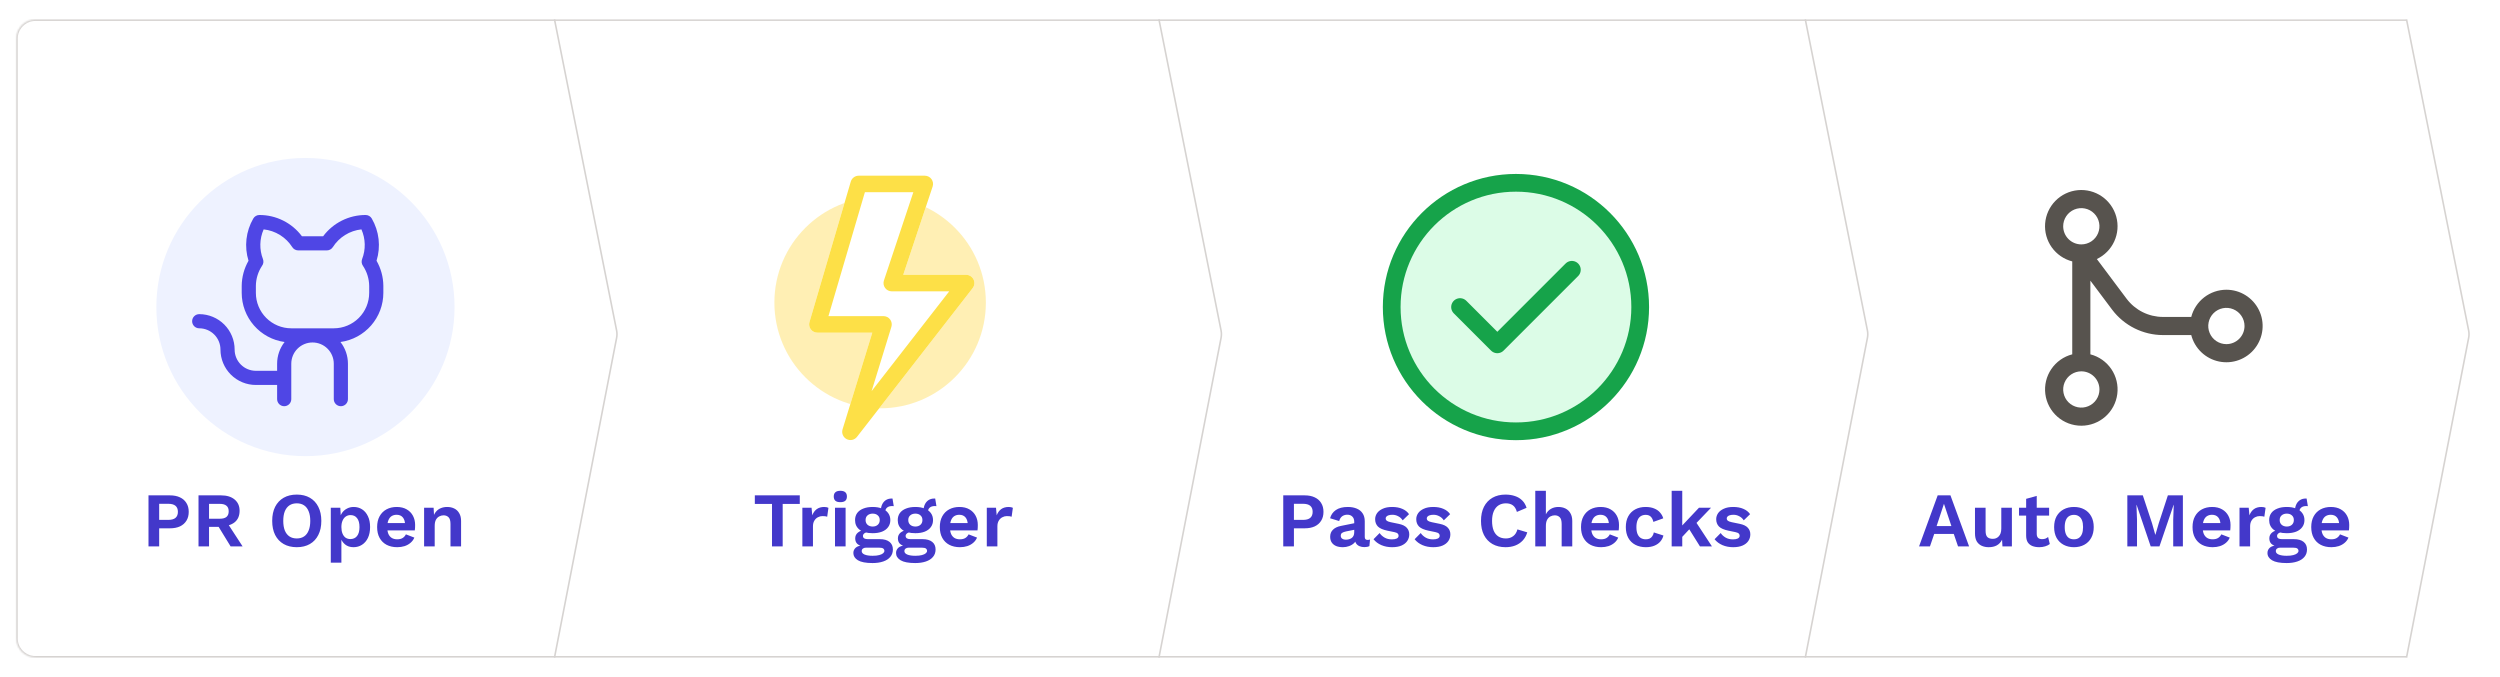 <svg width="1551" height="420" viewBox="0 0 1551 420" fill="none" xmlns="http://www.w3.org/2000/svg">
<rect width="1551" height="420" fill="white"/>
<path d="M344 12L382.537 204.983C382.843 206.514 382.847 208.09 382.549 209.622L344 408" stroke="#D6D3D1" stroke-linejoin="round"/>
<path d="M719 12L757.537 204.983C757.843 206.514 757.847 208.09 757.549 209.622L719 408" stroke="#D6D3D1" stroke-linejoin="round"/>
<path d="M1120 12L1158.54 204.983C1158.84 206.514 1158.85 208.09 1158.55 209.622L1120 408" stroke="#D6D3D1" stroke-linejoin="round"/>
<path d="M1493 12L1531.54 204.983C1531.84 206.514 1531.85 208.09 1531.55 209.622L1493 408" stroke="#D6D3D1" stroke-linejoin="round"/>
<mask id="path-5-inside-1_190_2280" fill="white">
<path d="M10 24C10 17.373 15.373 12 22 12H1493V408H22C15.373 408 10 402.627 10 396V24Z"/>
</mask>
<path d="M9 24C9 16.82 14.82 11 22 11H1493V13H22C15.925 13 11 17.925 11 24H9ZM1493 409H22C14.82 409 9 403.18 9 396H11C11 402.075 15.925 407 22 407H1493V409ZM22 409C14.82 409 9 403.18 9 396V24C9 16.82 14.82 11 22 11V13C15.925 13 11 17.925 11 24V396C11 402.075 15.925 407 22 407V409ZM1493 12V408V12Z" fill="#D6D3D1" mask="url(#path-5-inside-1_190_2280)"/>
<path d="M105.424 307.32C107.856 307.32 109.936 307.736 111.664 308.568C113.392 309.368 114.72 310.536 115.648 312.072C116.608 313.576 117.088 315.4 117.088 317.544C117.088 319.688 116.608 321.528 115.648 323.064C114.72 324.568 113.392 325.736 111.664 326.568C109.936 327.368 107.856 327.768 105.424 327.768H98.752V339H92.128V307.32H105.424ZM104.416 322.536C106.4 322.536 107.888 322.12 108.88 321.288C109.872 320.424 110.368 319.176 110.368 317.544C110.368 315.88 109.872 314.632 108.88 313.8C107.888 312.968 106.4 312.552 104.416 312.552H98.752V322.536H104.416ZM137.127 307.32C140.711 307.32 143.527 308.184 145.575 309.912C147.623 311.64 148.647 313.96 148.647 316.872C148.647 319.976 147.623 322.36 145.575 324.024C143.527 325.656 140.727 326.472 137.175 326.472L136.503 326.856H129.687V339H123.159V307.32H137.127ZM136.359 321.816C138.215 321.816 139.591 321.448 140.487 320.712C141.415 319.944 141.879 318.776 141.879 317.208C141.879 315.64 141.415 314.488 140.487 313.752C139.591 312.984 138.215 312.6 136.359 312.6H129.687V321.816H136.359ZM140.247 323.208L150.519 339H143.079L134.583 325.128L140.247 323.208ZM184.136 306.84C187.272 306.84 189.976 307.496 192.248 308.808C194.52 310.12 196.264 311.992 197.48 314.424C198.728 316.856 199.352 319.768 199.352 323.16C199.352 326.552 198.728 329.464 197.48 331.896C196.264 334.328 194.52 336.2 192.248 337.512C189.976 338.824 187.272 339.48 184.136 339.48C181 339.48 178.28 338.824 175.976 337.512C173.704 336.2 171.944 334.328 170.696 331.896C169.48 329.464 168.872 326.552 168.872 323.16C168.872 319.768 169.48 316.856 170.696 314.424C171.944 311.992 173.704 310.12 175.976 308.808C178.28 307.496 181 306.84 184.136 306.84ZM184.136 312.264C182.344 312.264 180.824 312.68 179.576 313.512C178.328 314.344 177.368 315.576 176.696 317.208C176.056 318.808 175.736 320.792 175.736 323.16C175.736 325.496 176.056 327.48 176.696 329.112C177.368 330.744 178.328 331.976 179.576 332.808C180.824 333.64 182.344 334.056 184.136 334.056C185.896 334.056 187.4 333.64 188.648 332.808C189.896 331.976 190.84 330.744 191.48 329.112C192.152 327.48 192.488 325.496 192.488 323.16C192.488 320.792 192.152 318.808 191.48 317.208C190.84 315.576 189.896 314.344 188.648 313.512C187.4 312.68 185.896 312.264 184.136 312.264ZM205.222 349.08V315H211.126L211.558 322.632L210.742 321.768C211.03 320.36 211.558 319.112 212.326 318.024C213.126 316.936 214.134 316.088 215.35 315.48C216.566 314.84 217.926 314.52 219.43 314.52C221.382 314.52 223.126 315.016 224.662 316.008C226.198 317 227.398 318.424 228.262 320.28C229.158 322.104 229.606 324.328 229.606 326.952C229.606 329.576 229.158 331.832 228.262 333.72C227.366 335.576 226.134 337 224.566 337.992C223.03 338.984 221.27 339.48 219.286 339.48C217.174 339.48 215.414 338.888 214.006 337.704C212.63 336.52 211.686 335.032 211.174 333.24L211.798 332.232V349.08H205.222ZM217.366 334.44C219.126 334.44 220.502 333.816 221.494 332.568C222.518 331.288 223.03 329.432 223.03 327C223.03 324.568 222.534 322.728 221.542 321.48C220.582 320.2 219.222 319.56 217.462 319.56C216.342 319.56 215.35 319.864 214.486 320.472C213.654 321.048 212.998 321.896 212.518 323.016C212.038 324.104 211.798 325.432 211.798 327C211.798 328.536 212.022 329.864 212.47 330.984C212.918 332.104 213.558 332.968 214.39 333.576C215.254 334.152 216.246 334.44 217.366 334.44ZM246.451 339.48C243.923 339.48 241.715 338.984 239.827 337.992C237.971 337 236.531 335.576 235.507 333.72C234.483 331.864 233.971 329.624 233.971 327C233.971 324.376 234.483 322.136 235.507 320.28C236.531 318.424 237.955 317 239.779 316.008C241.635 315.016 243.747 314.52 246.115 314.52C248.547 314.52 250.611 315.016 252.307 316.008C254.003 316.968 255.299 318.296 256.195 319.992C257.091 321.656 257.539 323.56 257.539 325.704C257.539 326.344 257.523 326.952 257.491 327.528C257.459 328.104 257.411 328.616 257.347 329.064H238.195V324.504H254.467L251.299 325.656C251.299 323.64 250.835 322.088 249.907 321C249.011 319.912 247.731 319.368 246.067 319.368C244.851 319.368 243.795 319.656 242.899 320.232C242.035 320.808 241.379 321.672 240.931 322.824C240.483 323.944 240.259 325.368 240.259 327.096C240.259 328.792 240.499 330.2 240.979 331.32C241.491 332.408 242.195 333.224 243.091 333.768C244.019 334.312 245.123 334.584 246.403 334.584C247.811 334.584 248.947 334.312 249.811 333.768C250.675 333.224 251.347 332.472 251.827 331.512L257.059 333.528C256.547 334.776 255.763 335.848 254.707 336.744C253.683 337.64 252.451 338.328 251.011 338.808C249.603 339.256 248.083 339.48 246.451 339.48ZM263.112 339V315H269.016L269.4 322.2L268.584 321.432C268.968 319.864 269.576 318.568 270.408 317.544C271.24 316.52 272.248 315.768 273.432 315.288C274.648 314.776 275.976 314.52 277.416 314.52C279.08 314.52 280.552 314.84 281.832 315.48C283.144 316.12 284.168 317.096 284.904 318.408C285.672 319.688 286.056 321.304 286.056 323.256V339H279.48V325.128C279.48 323.08 279.08 321.672 278.28 320.904C277.48 320.104 276.44 319.704 275.16 319.704C274.264 319.704 273.384 319.928 272.52 320.376C271.688 320.792 271 321.48 270.456 322.44C269.944 323.4 269.688 324.68 269.688 326.28V339H263.112Z" fill="#4338CA"/>
<path d="M496.184 307.32V312.648H485.576V339H478.952V312.648H468.296V307.32H496.184ZM497.784 339V315H503.496L503.928 319.704C504.568 318.04 505.496 316.76 506.712 315.864C507.96 314.968 509.512 314.52 511.368 314.52C511.912 314.52 512.408 314.568 512.856 314.664C513.304 314.76 513.672 314.888 513.96 315.048L513.192 320.568C512.872 320.44 512.472 320.344 511.992 320.28C511.544 320.216 510.952 320.184 510.216 320.184C509.256 320.184 508.328 320.424 507.432 320.904C506.536 321.352 505.8 322.056 505.224 323.016C504.648 323.944 504.36 325.128 504.36 326.568V339H497.784ZM521.346 311.544C519.97 311.544 518.946 311.256 518.274 310.68C517.602 310.072 517.266 309.192 517.266 308.04C517.266 306.856 517.602 305.976 518.274 305.4C518.946 304.792 519.97 304.488 521.346 304.488C522.722 304.488 523.746 304.792 524.418 305.4C525.09 305.976 525.426 306.856 525.426 308.04C525.426 309.192 525.09 310.072 524.418 310.68C523.746 311.256 522.722 311.544 521.346 311.544ZM524.61 315V339H518.034V315H524.61ZM553.709 309.288L554.477 313.992C554.349 313.992 554.205 313.992 554.045 313.992C553.917 313.96 553.773 313.944 553.613 313.944C552.141 313.944 551.037 314.28 550.301 314.952C549.565 315.592 549.197 316.488 549.197 317.64L546.509 316.536C546.509 315.256 546.765 314.072 547.277 312.984C547.789 311.864 548.541 310.968 549.533 310.296C550.557 309.624 551.773 309.288 553.181 309.288C553.245 309.288 553.325 309.288 553.421 309.288C553.517 309.288 553.613 309.288 553.709 309.288ZM545.837 334.488C548.429 334.488 550.429 335.048 551.837 336.168C553.245 337.288 553.949 338.856 553.949 340.872C553.949 342.696 553.421 344.232 552.365 345.48C551.309 346.76 549.821 347.72 547.901 348.36C546.013 349 543.821 349.32 541.325 349.32C537.197 349.32 534.173 348.744 532.253 347.592C530.365 346.44 529.421 344.936 529.421 343.08C529.421 341.768 529.917 340.664 530.909 339.768C531.933 338.872 533.613 338.376 535.949 338.28L535.709 339.048C534.045 338.76 532.765 338.216 531.869 337.416C531.005 336.584 530.573 335.448 530.573 334.008C530.573 332.536 531.133 331.336 532.253 330.408C533.405 329.448 534.957 328.888 536.909 328.728L539.789 330.072H539.117C537.741 330.168 536.765 330.456 536.189 330.936C535.645 331.384 535.373 331.896 535.373 332.472C535.373 333.144 535.629 333.656 536.141 334.008C536.685 334.328 537.453 334.488 538.445 334.488H545.837ZM541.373 344.808C543.037 344.808 544.397 344.664 545.453 344.376C546.541 344.088 547.341 343.72 547.853 343.272C548.397 342.824 548.669 342.328 548.669 341.784C548.669 341.176 548.429 340.68 547.949 340.296C547.469 339.944 546.605 339.768 545.357 339.768H537.245C536.477 339.768 535.837 339.96 535.325 340.344C534.845 340.728 534.605 341.256 534.605 341.928C534.605 342.824 535.197 343.528 536.381 344.04C537.597 344.552 539.261 344.808 541.373 344.808ZM541.421 314.52C543.661 314.52 545.597 314.856 547.229 315.528C548.893 316.168 550.157 317.096 551.021 318.312C551.917 319.528 552.365 320.984 552.365 322.68C552.365 324.344 551.917 325.784 551.021 327C550.157 328.216 548.893 329.16 547.229 329.832C545.597 330.472 543.661 330.792 541.421 330.792C537.869 330.792 535.149 330.072 533.261 328.632C531.405 327.16 530.477 325.176 530.477 322.68C530.477 320.984 530.909 319.528 531.773 318.312C532.669 317.096 533.933 316.168 535.565 315.528C537.197 314.856 539.149 314.52 541.421 314.52ZM541.421 318.648C540.141 318.648 539.085 319 538.253 319.704C537.421 320.408 537.005 321.384 537.005 322.632C537.005 323.88 537.421 324.872 538.253 325.608C539.085 326.312 540.141 326.664 541.421 326.664C542.701 326.664 543.741 326.312 544.541 325.608C545.373 324.872 545.789 323.88 545.789 322.632C545.789 321.384 545.373 320.408 544.541 319.704C543.741 319 542.701 318.648 541.421 318.648ZM580.193 309.288L580.961 313.992C580.833 313.992 580.689 313.992 580.529 313.992C580.401 313.96 580.257 313.944 580.097 313.944C578.625 313.944 577.521 314.28 576.785 314.952C576.049 315.592 575.681 316.488 575.681 317.64L572.993 316.536C572.993 315.256 573.249 314.072 573.761 312.984C574.273 311.864 575.025 310.968 576.017 310.296C577.041 309.624 578.257 309.288 579.665 309.288C579.729 309.288 579.809 309.288 579.905 309.288C580.001 309.288 580.097 309.288 580.193 309.288ZM572.321 334.488C574.913 334.488 576.913 335.048 578.321 336.168C579.729 337.288 580.433 338.856 580.433 340.872C580.433 342.696 579.905 344.232 578.849 345.48C577.793 346.76 576.305 347.72 574.385 348.36C572.497 349 570.305 349.32 567.809 349.32C563.681 349.32 560.657 348.744 558.737 347.592C556.849 346.44 555.905 344.936 555.905 343.08C555.905 341.768 556.401 340.664 557.393 339.768C558.417 338.872 560.097 338.376 562.433 338.28L562.193 339.048C560.529 338.76 559.249 338.216 558.353 337.416C557.489 336.584 557.057 335.448 557.057 334.008C557.057 332.536 557.617 331.336 558.737 330.408C559.889 329.448 561.441 328.888 563.393 328.728L566.273 330.072H565.601C564.225 330.168 563.249 330.456 562.673 330.936C562.129 331.384 561.857 331.896 561.857 332.472C561.857 333.144 562.113 333.656 562.625 334.008C563.169 334.328 563.937 334.488 564.929 334.488H572.321ZM567.857 344.808C569.521 344.808 570.881 344.664 571.937 344.376C573.025 344.088 573.825 343.72 574.337 343.272C574.881 342.824 575.153 342.328 575.153 341.784C575.153 341.176 574.913 340.68 574.433 340.296C573.953 339.944 573.089 339.768 571.841 339.768H563.729C562.961 339.768 562.321 339.96 561.809 340.344C561.329 340.728 561.089 341.256 561.089 341.928C561.089 342.824 561.681 343.528 562.865 344.04C564.081 344.552 565.745 344.808 567.857 344.808ZM567.905 314.52C570.145 314.52 572.081 314.856 573.713 315.528C575.377 316.168 576.641 317.096 577.505 318.312C578.401 319.528 578.849 320.984 578.849 322.68C578.849 324.344 578.401 325.784 577.505 327C576.641 328.216 575.377 329.16 573.713 329.832C572.081 330.472 570.145 330.792 567.905 330.792C564.353 330.792 561.633 330.072 559.745 328.632C557.889 327.16 556.961 325.176 556.961 322.68C556.961 320.984 557.393 319.528 558.257 318.312C559.153 317.096 560.417 316.168 562.049 315.528C563.681 314.856 565.633 314.52 567.905 314.52ZM567.905 318.648C566.625 318.648 565.569 319 564.737 319.704C563.905 320.408 563.489 321.384 563.489 322.632C563.489 323.88 563.905 324.872 564.737 325.608C565.569 326.312 566.625 326.664 567.905 326.664C569.185 326.664 570.225 326.312 571.025 325.608C571.857 324.872 572.273 323.88 572.273 322.632C572.273 321.384 571.857 320.408 571.025 319.704C570.225 319 569.185 318.648 567.905 318.648ZM595.545 339.48C593.017 339.48 590.809 338.984 588.921 337.992C587.065 337 585.625 335.576 584.601 333.72C583.577 331.864 583.065 329.624 583.065 327C583.065 324.376 583.577 322.136 584.601 320.28C585.625 318.424 587.049 317 588.873 316.008C590.729 315.016 592.841 314.52 595.209 314.52C597.641 314.52 599.705 315.016 601.401 316.008C603.097 316.968 604.393 318.296 605.289 319.992C606.185 321.656 606.633 323.56 606.633 325.704C606.633 326.344 606.617 326.952 606.585 327.528C606.553 328.104 606.505 328.616 606.441 329.064H587.289V324.504H603.561L600.393 325.656C600.393 323.64 599.929 322.088 599.001 321C598.105 319.912 596.825 319.368 595.161 319.368C593.945 319.368 592.889 319.656 591.993 320.232C591.129 320.808 590.473 321.672 590.025 322.824C589.577 323.944 589.353 325.368 589.353 327.096C589.353 328.792 589.593 330.2 590.073 331.32C590.585 332.408 591.289 333.224 592.185 333.768C593.113 334.312 594.217 334.584 595.497 334.584C596.905 334.584 598.041 334.312 598.905 333.768C599.769 333.224 600.441 332.472 600.921 331.512L606.153 333.528C605.641 334.776 604.857 335.848 603.801 336.744C602.777 337.64 601.545 338.328 600.105 338.808C598.697 339.256 597.177 339.48 595.545 339.48ZM612.206 339V315H617.918L618.35 319.704C618.99 318.04 619.918 316.76 621.134 315.864C622.382 314.968 623.934 314.52 625.79 314.52C626.334 314.52 626.83 314.568 627.278 314.664C627.726 314.76 628.094 314.888 628.382 315.048L627.614 320.568C627.294 320.44 626.894 320.344 626.414 320.28C625.966 320.216 625.374 320.184 624.638 320.184C623.678 320.184 622.75 320.424 621.854 320.904C620.958 321.352 620.222 322.056 619.646 323.016C619.07 323.944 618.782 325.128 618.782 326.568V339H612.206Z" fill="#4338CA"/>
<path d="M809.424 307.32C811.856 307.32 813.936 307.736 815.664 308.568C817.392 309.368 818.72 310.536 819.648 312.072C820.608 313.576 821.088 315.4 821.088 317.544C821.088 319.688 820.608 321.528 819.648 323.064C818.72 324.568 817.392 325.736 815.664 326.568C813.936 327.368 811.856 327.768 809.424 327.768H802.752V339H796.128V307.32H809.424ZM808.416 322.536C810.4 322.536 811.888 322.12 812.88 321.288C813.872 320.424 814.368 319.176 814.368 317.544C814.368 315.88 813.872 314.632 812.88 313.8C811.888 312.968 810.4 312.552 808.416 312.552H802.752V322.536H808.416ZM840.167 323.688C840.167 322.312 839.767 321.24 838.967 320.472C838.199 319.704 837.175 319.32 835.895 319.32C834.711 319.32 833.671 319.624 832.775 320.232C831.879 320.84 831.223 321.848 830.807 323.256L825.191 321.528C825.735 319.416 826.919 317.72 828.743 316.44C830.599 315.16 833.079 314.52 836.183 314.52C838.295 314.52 840.135 314.856 841.703 315.528C843.271 316.168 844.487 317.144 845.351 318.456C846.247 319.768 846.695 321.416 846.695 323.4V333.144C846.695 334.36 847.271 334.968 848.423 334.968C848.967 334.968 849.479 334.888 849.959 334.728L849.575 338.808C848.743 339.224 847.703 339.432 846.455 339.432C845.335 339.432 844.327 339.24 843.431 338.856C842.535 338.472 841.831 337.896 841.319 337.128C840.807 336.328 840.551 335.336 840.551 334.152V333.96L841.703 333.768C841.511 334.984 840.983 336.024 840.119 336.888C839.255 337.72 838.199 338.36 836.951 338.808C835.735 339.256 834.471 339.48 833.159 339.48C831.527 339.48 830.119 339.24 828.935 338.76C827.751 338.248 826.839 337.512 826.199 336.552C825.559 335.592 825.239 334.408 825.239 333C825.239 331.208 825.815 329.752 826.967 328.632C828.119 327.48 829.767 326.696 831.911 326.28L840.935 324.456L840.887 328.536L835.127 329.688C834.039 329.912 833.207 330.216 832.631 330.6C832.087 330.952 831.815 331.544 831.815 332.376C831.815 333.176 832.103 333.784 832.679 334.2C833.287 334.616 834.007 334.824 834.839 334.824C835.511 334.824 836.167 334.744 836.807 334.584C837.447 334.424 838.023 334.168 838.535 333.816C839.047 333.464 839.447 332.984 839.735 332.376C840.023 331.768 840.167 331.032 840.167 330.168V323.688ZM863.65 339.48C861.218 339.48 858.994 339.048 856.978 338.184C854.994 337.32 853.378 336.104 852.13 334.536L855.922 330.696C856.69 331.848 857.714 332.792 858.994 333.528C860.274 334.264 861.794 334.632 863.554 334.632C864.802 334.632 865.794 334.456 866.53 334.104C867.298 333.72 867.682 333.128 867.682 332.328C867.682 331.816 867.506 331.384 867.154 331.032C866.802 330.648 866.098 330.344 865.042 330.12L860.818 329.256C858.034 328.68 856.05 327.816 854.866 326.664C853.714 325.48 853.138 323.96 853.138 322.104C853.138 320.792 853.522 319.56 854.29 318.408C855.09 317.256 856.274 316.328 857.842 315.624C859.41 314.888 861.362 314.52 863.698 314.52C866.098 314.52 868.178 314.904 869.938 315.672C871.73 316.408 873.138 317.512 874.162 318.984L870.226 322.824C869.522 321.704 868.594 320.856 867.442 320.28C866.322 319.672 865.138 319.368 863.89 319.368C862.994 319.368 862.226 319.464 861.586 319.656C860.946 319.848 860.466 320.12 860.146 320.472C859.826 320.792 859.666 321.208 859.666 321.72C859.666 322.232 859.89 322.68 860.338 323.064C860.786 323.416 861.602 323.72 862.786 323.976L867.682 324.984C870.05 325.464 871.746 326.28 872.77 327.432C873.794 328.552 874.306 329.912 874.306 331.512C874.306 333.048 873.89 334.424 873.058 335.64C872.258 336.824 871.058 337.768 869.458 338.472C867.89 339.144 865.954 339.48 863.65 339.48ZM889.15 339.48C886.718 339.48 884.494 339.048 882.478 338.184C880.494 337.32 878.878 336.104 877.63 334.536L881.422 330.696C882.19 331.848 883.214 332.792 884.494 333.528C885.774 334.264 887.294 334.632 889.054 334.632C890.302 334.632 891.294 334.456 892.03 334.104C892.798 333.72 893.182 333.128 893.182 332.328C893.182 331.816 893.006 331.384 892.654 331.032C892.302 330.648 891.598 330.344 890.542 330.12L886.318 329.256C883.534 328.68 881.55 327.816 880.366 326.664C879.214 325.48 878.638 323.96 878.638 322.104C878.638 320.792 879.022 319.56 879.79 318.408C880.59 317.256 881.774 316.328 883.342 315.624C884.91 314.888 886.862 314.52 889.198 314.52C891.598 314.52 893.678 314.904 895.438 315.672C897.23 316.408 898.638 317.512 899.662 318.984L895.726 322.824C895.022 321.704 894.094 320.856 892.942 320.28C891.822 319.672 890.638 319.368 889.39 319.368C888.494 319.368 887.726 319.464 887.086 319.656C886.446 319.848 885.966 320.12 885.646 320.472C885.326 320.792 885.166 321.208 885.166 321.72C885.166 322.232 885.39 322.68 885.838 323.064C886.286 323.416 887.102 323.72 888.286 323.976L893.182 324.984C895.55 325.464 897.246 326.28 898.27 327.432C899.294 328.552 899.806 329.912 899.806 331.512C899.806 333.048 899.39 334.424 898.558 335.64C897.758 336.824 896.558 337.768 894.958 338.472C893.39 339.144 891.454 339.48 889.15 339.48ZM947.514 330.264C946.906 332.312 945.946 334.024 944.634 335.4C943.322 336.776 941.77 337.8 939.978 338.472C938.186 339.144 936.218 339.48 934.074 339.48C930.938 339.48 928.218 338.824 925.914 337.512C923.642 336.2 921.882 334.328 920.634 331.896C919.418 329.464 918.81 326.552 918.81 323.16C918.81 319.768 919.418 316.856 920.634 314.424C921.882 311.992 923.642 310.12 925.914 308.808C928.218 307.496 930.906 306.84 933.978 306.84C936.154 306.84 938.122 307.144 939.882 307.752C941.642 308.328 943.13 309.224 944.346 310.44C945.594 311.656 946.506 313.192 947.082 315.048L941.082 317.592C940.538 315.672 939.706 314.312 938.586 313.512C937.466 312.68 936.026 312.264 934.266 312.264C932.538 312.264 931.018 312.68 929.706 313.512C928.426 314.344 927.434 315.576 926.73 317.208C926.026 318.808 925.674 320.792 925.674 323.16C925.674 325.496 925.994 327.48 926.634 329.112C927.306 330.744 928.282 331.976 929.562 332.808C930.842 333.64 932.41 334.056 934.266 334.056C935.994 334.056 937.482 333.592 938.73 332.664C940.01 331.736 940.906 330.328 941.418 328.44L947.514 330.264ZM952.487 339V304.488H959.063V319.08C959.831 317.544 960.887 316.408 962.231 315.672C963.575 314.904 965.095 314.52 966.791 314.52C968.455 314.52 969.927 314.84 971.207 315.48C972.519 316.12 973.543 317.096 974.279 318.408C975.047 319.688 975.431 321.304 975.431 323.256V339H968.855V325.176C968.855 323.096 968.455 321.672 967.655 320.904C966.855 320.104 965.831 319.704 964.583 319.704C963.655 319.704 962.759 319.928 961.895 320.376C961.063 320.792 960.375 321.496 959.831 322.488C959.319 323.448 959.063 324.728 959.063 326.328V339H952.487ZM993.342 339.48C990.814 339.48 988.606 338.984 986.718 337.992C984.862 337 983.422 335.576 982.398 333.72C981.374 331.864 980.862 329.624 980.862 327C980.862 324.376 981.374 322.136 982.398 320.28C983.422 318.424 984.846 317 986.67 316.008C988.526 315.016 990.638 314.52 993.006 314.52C995.438 314.52 997.502 315.016 999.198 316.008C1000.89 316.968 1002.19 318.296 1003.09 319.992C1003.98 321.656 1004.43 323.56 1004.43 325.704C1004.43 326.344 1004.41 326.952 1004.38 327.528C1004.35 328.104 1004.3 328.616 1004.24 329.064H985.086V324.504H1001.36L998.19 325.656C998.19 323.64 997.726 322.088 996.798 321C995.902 319.912 994.622 319.368 992.958 319.368C991.742 319.368 990.686 319.656 989.79 320.232C988.926 320.808 988.27 321.672 987.822 322.824C987.374 323.944 987.15 325.368 987.15 327.096C987.15 328.792 987.39 330.2 987.87 331.32C988.382 332.408 989.086 333.224 989.982 333.768C990.91 334.312 992.014 334.584 993.294 334.584C994.702 334.584 995.838 334.312 996.702 333.768C997.566 333.224 998.238 332.472 998.718 331.512L1003.95 333.528C1003.44 334.776 1002.65 335.848 1001.6 336.744C1000.57 337.64 999.342 338.328 997.902 338.808C996.494 339.256 994.974 339.48 993.342 339.48ZM1020.9 314.52C1023.04 314.52 1024.85 314.84 1026.32 315.48C1027.83 316.088 1029.03 316.936 1029.92 318.024C1030.85 319.08 1031.51 320.264 1031.89 321.576L1025.75 323.784C1025.43 322.344 1024.88 321.256 1024.11 320.52C1023.35 319.784 1022.31 319.416 1020.99 319.416C1019.78 319.416 1018.74 319.704 1017.87 320.28C1017.01 320.824 1016.35 321.672 1015.91 322.824C1015.46 323.944 1015.23 325.352 1015.23 327.048C1015.23 328.744 1015.46 330.152 1015.91 331.272C1016.39 332.392 1017.06 333.224 1017.92 333.768C1018.82 334.312 1019.86 334.584 1021.04 334.584C1022 334.584 1022.82 334.424 1023.49 334.104C1024.16 333.752 1024.71 333.256 1025.12 332.616C1025.57 331.976 1025.87 331.208 1026.03 330.312L1031.99 332.232C1031.63 333.672 1030.98 334.936 1030.02 336.024C1029.06 337.112 1027.83 337.96 1026.32 338.568C1024.82 339.176 1023.07 339.48 1021.09 339.48C1018.63 339.48 1016.45 338.984 1014.56 337.992C1012.67 337 1011.22 335.576 1010.19 333.72C1009.17 331.864 1008.66 329.624 1008.66 327C1008.66 324.376 1009.17 322.136 1010.19 320.28C1011.22 318.424 1012.66 317 1014.51 316.008C1016.37 315.016 1018.5 314.52 1020.9 314.52ZM1061.53 315L1050.44 326.568L1049.14 327.192L1041.94 334.92L1041.85 327.912L1054.04 315H1061.53ZM1043.67 304.488V339H1037.1V304.488H1043.67ZM1051.35 322.632L1062.1 339H1054.66L1046.84 326.472L1051.35 322.632ZM1075.24 339.48C1072.81 339.48 1070.59 339.048 1068.57 338.184C1066.59 337.32 1064.97 336.104 1063.72 334.536L1067.52 330.696C1068.28 331.848 1069.31 332.792 1070.59 333.528C1071.87 334.264 1073.39 334.632 1075.15 334.632C1076.4 334.632 1077.39 334.456 1078.12 334.104C1078.89 333.72 1079.28 333.128 1079.28 332.328C1079.28 331.816 1079.1 331.384 1078.75 331.032C1078.4 330.648 1077.69 330.344 1076.64 330.12L1072.41 329.256C1069.63 328.68 1067.64 327.816 1066.46 326.664C1065.31 325.48 1064.73 323.96 1064.73 322.104C1064.73 320.792 1065.12 319.56 1065.88 318.408C1066.68 317.256 1067.87 316.328 1069.44 315.624C1071 314.888 1072.96 314.52 1075.29 314.52C1077.69 314.52 1079.77 314.904 1081.53 315.672C1083.32 316.408 1084.73 317.512 1085.76 318.984L1081.82 322.824C1081.12 321.704 1080.19 320.856 1079.04 320.28C1077.92 319.672 1076.73 319.368 1075.48 319.368C1074.59 319.368 1073.82 319.464 1073.18 319.656C1072.54 319.848 1072.06 320.12 1071.74 320.472C1071.42 320.792 1071.26 321.208 1071.26 321.72C1071.26 322.232 1071.48 322.68 1071.93 323.064C1072.38 323.416 1073.2 323.72 1074.38 323.976L1079.28 324.984C1081.64 325.464 1083.34 326.28 1084.36 327.432C1085.39 328.552 1085.9 329.912 1085.9 331.512C1085.9 333.048 1085.48 334.424 1084.65 335.64C1083.85 336.824 1082.65 337.768 1081.05 338.472C1079.48 339.144 1077.55 339.48 1075.24 339.48Z" fill="#4338CA"/>
<path d="M1221.63 339H1214.77L1212.13 331.272H1199.98L1197.34 339H1190.58L1202.14 307.32H1210.06L1221.63 339ZM1201.47 326.376H1210.64L1206.03 312.552L1201.47 326.376ZM1233.78 339.48C1232.18 339.48 1230.74 339.192 1229.46 338.616C1228.18 338.04 1227.15 337.128 1226.38 335.88C1225.65 334.6 1225.28 332.952 1225.28 330.936V315H1231.86V329.352C1231.86 331.208 1232.24 332.504 1233.01 333.24C1233.78 333.944 1234.88 334.296 1236.32 334.296C1236.99 334.296 1237.65 334.184 1238.29 333.96C1238.93 333.704 1239.49 333.32 1239.97 332.808C1240.48 332.296 1240.88 331.64 1241.17 330.84C1241.46 330.008 1241.6 329.032 1241.6 327.912V315H1248.18V339H1242.32L1242.08 334.824C1241.28 336.424 1240.18 337.608 1238.77 338.376C1237.39 339.112 1235.73 339.48 1233.78 339.48ZM1263.59 307.656V331.176C1263.59 332.328 1263.88 333.176 1264.46 333.72C1265.06 334.232 1265.88 334.488 1266.9 334.488C1267.7 334.488 1268.41 334.376 1269.02 334.152C1269.62 333.896 1270.17 333.56 1270.65 333.144L1271.7 337.512C1270.94 338.12 1269.98 338.6 1268.82 338.952C1267.67 339.304 1266.46 339.48 1265.18 339.48C1263.58 339.48 1262.15 339.24 1260.9 338.76C1259.69 338.28 1258.73 337.512 1258.02 336.456C1257.35 335.4 1257.02 333.992 1257.02 332.232V309.48L1263.59 307.656ZM1271.27 315V319.896H1252.6V315H1271.27ZM1286.67 314.52C1289.1 314.52 1291.23 315.016 1293.05 316.008C1294.91 317 1296.35 318.424 1297.37 320.28C1298.43 322.136 1298.95 324.376 1298.95 327C1298.95 329.592 1298.43 331.832 1297.37 333.72C1296.35 335.576 1294.91 337 1293.05 337.992C1291.23 338.984 1289.1 339.48 1286.67 339.48C1284.27 339.48 1282.14 338.984 1280.28 337.992C1278.43 337 1276.97 335.576 1275.91 333.72C1274.89 331.832 1274.38 329.592 1274.38 327C1274.38 324.376 1274.89 322.136 1275.91 320.28C1276.97 318.424 1278.43 317 1280.28 316.008C1282.14 315.016 1284.27 314.52 1286.67 314.52ZM1286.67 319.416C1285.45 319.416 1284.41 319.704 1283.55 320.28C1282.71 320.824 1282.07 321.656 1281.63 322.776C1281.18 323.896 1280.95 325.304 1280.95 327C1280.95 328.696 1281.18 330.104 1281.63 331.224C1282.07 332.344 1282.71 333.192 1283.55 333.768C1284.41 334.312 1285.45 334.584 1286.67 334.584C1287.85 334.584 1288.86 334.312 1289.69 333.768C1290.55 333.192 1291.21 332.344 1291.66 331.224C1292.11 330.104 1292.33 328.696 1292.33 327C1292.33 325.304 1292.11 323.896 1291.66 322.776C1291.21 321.656 1290.55 320.824 1289.69 320.28C1288.86 319.704 1287.85 319.416 1286.67 319.416ZM1354.26 307.32V339H1348.26V322.488L1348.6 313.224H1348.5L1339.72 339H1334.3L1325.56 313.224H1325.46L1325.8 322.488V339H1319.8V307.32H1329.4L1335.11 324.6L1337.13 331.752H1337.22L1339.29 324.648L1344.95 307.32H1354.26ZM1372.73 339.48C1370.2 339.48 1368 338.984 1366.11 337.992C1364.25 337 1362.81 335.576 1361.79 333.72C1360.76 331.864 1360.25 329.624 1360.25 327C1360.25 324.376 1360.76 322.136 1361.79 320.28C1362.81 318.424 1364.24 317 1366.06 316.008C1367.92 315.016 1370.03 314.52 1372.4 314.52C1374.83 314.52 1376.89 315.016 1378.59 316.008C1380.28 316.968 1381.58 318.296 1382.48 319.992C1383.37 321.656 1383.82 323.56 1383.82 325.704C1383.82 326.344 1383.8 326.952 1383.77 327.528C1383.74 328.104 1383.69 328.616 1383.63 329.064H1364.48V324.504H1380.75L1377.58 325.656C1377.58 323.64 1377.12 322.088 1376.19 321C1375.29 319.912 1374.01 319.368 1372.35 319.368C1371.13 319.368 1370.08 319.656 1369.18 320.232C1368.32 320.808 1367.66 321.672 1367.21 322.824C1366.76 323.944 1366.54 325.368 1366.54 327.096C1366.54 328.792 1366.78 330.2 1367.26 331.32C1367.77 332.408 1368.48 333.224 1369.37 333.768C1370.3 334.312 1371.4 334.584 1372.68 334.584C1374.09 334.584 1375.23 334.312 1376.09 333.768C1376.96 333.224 1377.63 332.472 1378.11 331.512L1383.34 333.528C1382.83 334.776 1382.04 335.848 1380.99 336.744C1379.96 337.64 1378.73 338.328 1377.29 338.808C1375.88 339.256 1374.36 339.48 1372.73 339.48ZM1389.39 339V315H1395.11L1395.54 319.704C1396.18 318.04 1397.11 316.76 1398.32 315.864C1399.57 314.968 1401.12 314.52 1402.98 314.52C1403.52 314.52 1404.02 314.568 1404.47 314.664C1404.91 314.76 1405.28 314.888 1405.57 315.048L1404.8 320.568C1404.48 320.44 1404.08 320.344 1403.6 320.28C1403.15 320.216 1402.56 320.184 1401.83 320.184C1400.87 320.184 1399.94 320.424 1399.04 320.904C1398.15 321.352 1397.41 322.056 1396.83 323.016C1396.26 323.944 1395.97 325.128 1395.97 326.568V339H1389.39ZM1431.02 309.288L1431.79 313.992C1431.66 313.992 1431.52 313.992 1431.36 313.992C1431.23 313.96 1431.09 313.944 1430.93 313.944C1429.45 313.944 1428.35 314.28 1427.61 314.952C1426.88 315.592 1426.51 316.488 1426.51 317.64L1423.82 316.536C1423.82 315.256 1424.08 314.072 1424.59 312.984C1425.1 311.864 1425.85 310.968 1426.85 310.296C1427.87 309.624 1429.09 309.288 1430.49 309.288C1430.56 309.288 1430.64 309.288 1430.73 309.288C1430.83 309.288 1430.93 309.288 1431.02 309.288ZM1423.15 334.488C1425.74 334.488 1427.74 335.048 1429.15 336.168C1430.56 337.288 1431.26 338.856 1431.26 340.872C1431.26 342.696 1430.73 344.232 1429.68 345.48C1428.62 346.76 1427.13 347.72 1425.21 348.36C1423.33 349 1421.13 349.32 1418.64 349.32C1414.51 349.32 1411.49 348.744 1409.57 347.592C1407.68 346.44 1406.73 344.936 1406.73 343.08C1406.73 341.768 1407.23 340.664 1408.22 339.768C1409.25 338.872 1410.93 338.376 1413.26 338.28L1413.02 339.048C1411.36 338.76 1410.08 338.216 1409.18 337.416C1408.32 336.584 1407.89 335.448 1407.89 334.008C1407.89 332.536 1408.45 331.336 1409.57 330.408C1410.72 329.448 1412.27 328.888 1414.22 328.728L1417.1 330.072H1416.43C1415.05 330.168 1414.08 330.456 1413.5 330.936C1412.96 331.384 1412.69 331.896 1412.69 332.472C1412.69 333.144 1412.94 333.656 1413.45 334.008C1414 334.328 1414.77 334.488 1415.76 334.488H1423.15ZM1418.69 344.808C1420.35 344.808 1421.71 344.664 1422.77 344.376C1423.85 344.088 1424.65 343.72 1425.17 343.272C1425.71 342.824 1425.98 342.328 1425.98 341.784C1425.98 341.176 1425.74 340.68 1425.26 340.296C1424.78 339.944 1423.92 339.768 1422.67 339.768H1414.56C1413.79 339.768 1413.15 339.96 1412.64 340.344C1412.16 340.728 1411.92 341.256 1411.92 341.928C1411.92 342.824 1412.51 343.528 1413.69 344.04C1414.91 344.552 1416.57 344.808 1418.69 344.808ZM1418.73 314.52C1420.97 314.52 1422.91 314.856 1424.54 315.528C1426.21 316.168 1427.47 317.096 1428.33 318.312C1429.23 319.528 1429.68 320.984 1429.68 322.68C1429.68 324.344 1429.23 325.784 1428.33 327C1427.47 328.216 1426.21 329.16 1424.54 329.832C1422.91 330.472 1420.97 330.792 1418.73 330.792C1415.18 330.792 1412.46 330.072 1410.57 328.632C1408.72 327.16 1407.79 325.176 1407.79 322.68C1407.79 320.984 1408.22 319.528 1409.09 318.312C1409.98 317.096 1411.25 316.168 1412.88 315.528C1414.51 314.856 1416.46 314.52 1418.73 314.52ZM1418.73 318.648C1417.45 318.648 1416.4 319 1415.57 319.704C1414.73 320.408 1414.32 321.384 1414.32 322.632C1414.32 323.88 1414.73 324.872 1415.57 325.608C1416.4 326.312 1417.45 326.664 1418.73 326.664C1420.01 326.664 1421.05 326.312 1421.85 325.608C1422.69 324.872 1423.1 323.88 1423.1 322.632C1423.1 321.384 1422.69 320.408 1421.85 319.704C1421.05 319 1420.01 318.648 1418.73 318.648ZM1446.37 339.48C1443.85 339.48 1441.64 338.984 1439.75 337.992C1437.89 337 1436.45 335.576 1435.43 333.72C1434.41 331.864 1433.89 329.624 1433.89 327C1433.89 324.376 1434.41 322.136 1435.43 320.28C1436.45 318.424 1437.88 317 1439.7 316.008C1441.56 315.016 1443.67 314.52 1446.04 314.52C1448.47 314.52 1450.53 315.016 1452.23 316.008C1453.93 316.968 1455.22 318.296 1456.12 319.992C1457.01 321.656 1457.46 323.56 1457.46 325.704C1457.46 326.344 1457.45 326.952 1457.41 327.528C1457.38 328.104 1457.33 328.616 1457.27 329.064H1438.12V324.504H1454.39L1451.22 325.656C1451.22 323.64 1450.76 322.088 1449.83 321C1448.93 319.912 1447.65 319.368 1445.99 319.368C1444.77 319.368 1443.72 319.656 1442.82 320.232C1441.96 320.808 1441.3 321.672 1440.85 322.824C1440.41 323.944 1440.18 325.368 1440.18 327.096C1440.18 328.792 1440.42 330.2 1440.9 331.32C1441.41 332.408 1442.12 333.224 1443.01 333.768C1443.94 334.312 1445.05 334.584 1446.33 334.584C1447.73 334.584 1448.87 334.312 1449.73 333.768C1450.6 333.224 1451.27 332.472 1451.75 331.512L1456.98 333.528C1456.47 334.776 1455.69 335.848 1454.63 336.744C1453.61 337.64 1452.37 338.328 1450.93 338.808C1449.53 339.256 1448.01 339.48 1446.37 339.48Z" fill="#4338CA"/>
<circle cx="189.5" cy="190.5" r="92.5" fill="#EEF2FF"/>
<path d="M233.608 161.766C234.951 157.433 235.382 152.87 234.873 148.363C234.365 143.856 232.928 139.503 230.653 135.579C230.267 134.911 229.713 134.356 229.045 133.97C228.376 133.585 227.619 133.382 226.847 133.382C221.729 133.371 216.68 134.558 212.103 136.846C207.525 139.135 203.547 142.463 200.485 146.563H187.303C184.241 142.463 180.263 139.135 175.685 136.846C171.108 134.558 166.059 133.371 160.941 133.382C160.169 133.382 159.412 133.585 158.743 133.97C158.075 134.356 157.52 134.911 157.135 135.579C154.86 139.503 153.423 143.856 152.915 148.363C152.406 152.87 152.837 157.433 154.18 161.766C151.465 166.504 150.011 171.859 149.956 177.319V181.713C149.966 189.147 152.664 196.327 157.554 201.927C162.444 207.527 169.195 211.168 176.561 212.178C173.554 216.025 171.922 220.768 171.925 225.651V230.044H158.744C155.248 230.044 151.895 228.656 149.423 226.184C146.951 223.712 145.563 220.359 145.563 216.863C145.563 213.978 144.994 211.121 143.89 208.456C142.786 205.791 141.168 203.369 139.128 201.329C137.088 199.289 134.666 197.671 132.001 196.567C129.336 195.463 126.479 194.894 123.594 194.894C122.429 194.894 121.311 195.357 120.487 196.181C119.663 197.005 119.2 198.123 119.2 199.288C119.2 200.453 119.663 201.571 120.487 202.395C121.311 203.219 122.429 203.682 123.594 203.682C127.09 203.682 130.443 205.071 132.914 207.543C135.386 210.015 136.775 213.367 136.775 216.863C136.775 222.69 139.09 228.277 143.21 232.397C147.33 236.517 152.917 238.832 158.744 238.832H171.925V247.619C171.925 248.785 172.388 249.902 173.212 250.726C174.036 251.55 175.154 252.013 176.319 252.013C177.484 252.013 178.602 251.55 179.426 250.726C180.25 249.902 180.713 248.785 180.713 247.619V225.651C180.713 222.155 182.101 218.802 184.573 216.33C187.045 213.858 190.398 212.469 193.894 212.469C197.39 212.469 200.743 213.858 203.215 216.33C205.686 218.802 207.075 222.155 207.075 225.651V247.619C207.075 248.785 207.538 249.902 208.362 250.726C209.186 251.55 210.304 252.013 211.469 252.013C212.634 252.013 213.752 251.55 214.576 250.726C215.4 249.902 215.863 248.785 215.863 247.619V225.651C215.866 220.768 214.234 216.025 211.227 212.178C218.593 211.168 225.343 207.527 230.233 201.927C235.123 196.327 237.822 189.147 237.831 181.713V177.319C237.777 171.859 236.323 166.504 233.608 161.766ZM229.044 181.713C229.044 187.54 226.729 193.127 222.609 197.247C218.49 201.367 212.902 203.682 207.075 203.682H180.713C174.886 203.682 169.298 201.367 165.178 197.247C161.059 193.127 158.744 187.54 158.744 181.713V177.319C158.798 172.926 160.113 168.64 162.534 164.973C162.985 164.378 163.277 163.678 163.383 162.939C163.488 162.201 163.404 161.447 163.138 160.749C161.993 157.798 161.442 154.65 161.517 151.485C161.591 148.32 162.29 145.201 163.572 142.307C167.167 142.694 170.63 143.885 173.703 145.792C176.776 147.699 179.38 150.273 181.322 153.324C181.718 153.943 182.263 154.453 182.907 154.807C183.551 155.161 184.273 155.348 185.008 155.351H202.775C203.512 155.351 204.238 155.165 204.885 154.811C205.532 154.457 206.079 153.945 206.477 153.324C208.419 150.273 211.023 147.699 214.096 145.791C217.169 143.884 220.631 142.693 224.227 142.307C225.508 145.202 226.204 148.321 226.276 151.486C226.349 154.651 225.796 157.799 224.65 160.749C224.385 161.44 224.296 162.186 224.392 162.92C224.488 163.654 224.765 164.352 225.199 164.951C227.644 168.618 228.979 172.913 229.044 177.319V181.713Z" fill="#4F46E5"/>
<g filter="url(#filter0_f_190_2280)">
<circle cx="546.032" cy="187.72" r="65.6" fill="#FFE16A" fill-opacity="0.5"/>
</g>
<g clip-path="url(#clip0_190_2280)">
<path d="M527.828 112.68C528.14 111.617 528.788 110.684 529.675 110.021C530.562 109.358 531.64 108.999 532.748 109H573.748C574.559 109.001 575.359 109.194 576.081 109.564C576.804 109.934 577.428 110.471 577.902 111.129C578.377 111.788 578.688 112.55 578.81 113.352C578.933 114.155 578.863 114.974 578.606 115.745L560.361 170.5H599.373C600.332 170.499 601.273 170.768 602.087 171.276C602.902 171.784 603.557 172.51 603.979 173.372C604.401 174.234 604.573 175.197 604.474 176.152C604.375 177.106 604.011 178.014 603.421 178.772L531.671 271.022C530.936 271.971 529.891 272.633 528.718 272.89C527.546 273.148 526.319 272.986 525.254 272.432C524.189 271.878 523.352 270.967 522.889 269.859C522.427 268.751 522.368 267.515 522.723 266.368L541.183 206.375H507.123C506.326 206.375 505.54 206.19 504.827 205.834C504.115 205.477 503.495 204.96 503.017 204.322C502.54 203.684 502.217 202.944 502.076 202.16C501.935 201.376 501.978 200.569 502.203 199.805L527.828 112.68Z" fill="white"/>
<path d="M527.828 112.68C528.14 111.617 528.788 110.684 529.675 110.021C530.562 109.358 531.64 108.999 532.748 109H573.748C574.559 109.001 575.359 109.194 576.081 109.564C576.804 109.934 577.428 110.471 577.902 111.129C578.377 111.788 578.688 112.55 578.81 113.352C578.933 114.155 578.863 114.974 578.606 115.745L560.361 170.5H599.373C600.332 170.499 601.273 170.768 602.087 171.276C602.902 171.784 603.557 172.51 603.979 173.372C604.401 174.234 604.573 175.197 604.474 176.152C604.375 177.106 604.011 178.014 603.421 178.772L531.671 271.022C530.936 271.971 529.891 272.633 528.718 272.89C527.546 273.148 526.319 272.986 525.254 272.432C524.189 271.878 523.352 270.967 522.889 269.859C522.427 268.751 522.368 267.515 522.723 266.368L541.183 206.375H507.123C506.326 206.375 505.54 206.19 504.827 205.834C504.115 205.477 503.495 204.96 503.017 204.322C502.54 203.684 502.217 202.944 502.076 202.16C501.935 201.376 501.978 200.569 502.203 199.805L527.828 112.68ZM536.581 119.25L513.97 196.125H548.123C548.925 196.125 549.716 196.313 550.432 196.674C551.148 197.035 551.769 197.56 552.246 198.205C552.722 198.85 553.041 199.598 553.176 200.388C553.311 201.179 553.258 201.99 553.022 202.757L540.743 242.66L588.897 180.75H553.248C552.436 180.749 551.636 180.556 550.914 180.186C550.192 179.816 549.568 179.279 549.093 178.621C548.619 177.962 548.308 177.2 548.185 176.398C548.063 175.595 548.133 174.776 548.389 174.006L566.634 119.25H536.581Z" fill="#FDE047"/>
</g>
<path d="M940.5 267.584C983.072 267.584 1017.58 233.072 1017.58 190.5C1017.58 147.928 983.072 113.417 940.5 113.417C897.928 113.417 863.417 147.928 863.417 190.5C863.417 233.072 897.928 267.584 940.5 267.584Z" fill="#DCFCE7"/>
<path d="M905.812 190.5L928.937 213.625L975.187 167.375M1017.58 190.5C1017.58 233.072 983.072 267.584 940.5 267.584C897.928 267.584 863.417 233.072 863.417 190.5C863.417 147.928 897.928 113.417 940.5 113.417C983.072 113.417 1017.58 147.928 1017.58 190.5Z" stroke="#16A34A" stroke-width="11" stroke-linecap="round" stroke-linejoin="round"/>
<path d="M1381.25 179.75C1376.26 179.755 1371.42 181.414 1367.47 184.468C1363.53 187.522 1360.71 191.797 1359.45 196.625H1341.87C1337.51 196.615 1333.21 195.594 1329.3 193.642C1325.4 191.69 1322 188.861 1319.37 185.375L1300.88 160.71C1305.66 158.441 1309.49 154.559 1311.69 149.746C1313.89 144.933 1314.33 139.498 1312.92 134.395C1311.51 129.293 1308.35 124.851 1303.99 121.849C1299.63 118.848 1294.35 117.479 1289.08 117.985C1283.81 118.49 1278.89 120.836 1275.18 124.612C1271.47 128.387 1269.21 133.35 1268.8 138.626C1268.39 143.903 1269.85 149.157 1272.92 153.463C1276 157.77 1280.5 160.854 1285.62 162.172V219.829C1280.32 221.198 1275.7 224.454 1272.63 228.986C1269.55 233.519 1268.24 239.016 1268.93 244.449C1269.62 249.882 1272.27 254.876 1276.38 258.497C1280.48 262.117 1285.77 264.114 1291.25 264.114C1296.73 264.114 1302.01 262.117 1306.12 258.497C1310.23 254.876 1312.88 249.882 1313.57 244.449C1314.26 239.016 1312.95 233.519 1309.87 228.986C1306.8 224.454 1302.18 221.198 1296.87 219.829V174.125L1310.37 192.125C1314.05 197.005 1318.81 200.967 1324.28 203.699C1329.74 206.432 1335.76 207.861 1341.87 207.875H1359.45C1360.5 211.95 1362.68 215.647 1365.73 218.548C1368.77 221.449 1372.57 223.437 1376.7 224.287C1380.82 225.137 1385.09 224.814 1389.04 223.355C1392.99 221.896 1396.45 219.359 1399.02 216.033C1401.6 212.707 1403.19 208.725 1403.62 204.539C1404.05 200.354 1403.3 196.131 1401.44 192.353C1399.59 188.574 1396.72 185.39 1393.15 183.162C1389.58 180.935 1385.46 179.753 1381.25 179.75ZM1280 140.375C1280 138.15 1280.66 135.975 1281.9 134.125C1283.13 132.275 1284.89 130.833 1286.94 129.982C1289 129.13 1291.26 128.908 1293.44 129.342C1295.63 129.776 1297.63 130.847 1299.2 132.421C1300.78 133.994 1301.85 135.998 1302.28 138.181C1302.72 140.363 1302.49 142.625 1301.64 144.681C1300.79 146.736 1299.35 148.493 1297.5 149.729C1295.65 150.966 1293.47 151.625 1291.25 151.625C1288.27 151.625 1285.4 150.44 1283.29 148.33C1281.18 146.221 1280 143.359 1280 140.375ZM1302.5 241.625C1302.5 243.85 1301.84 246.026 1300.6 247.876C1299.37 249.726 1297.61 251.168 1295.55 252.019C1293.5 252.871 1291.24 253.093 1289.05 252.659C1286.87 252.225 1284.87 251.154 1283.29 249.58C1281.72 248.007 1280.65 246.002 1280.22 243.82C1279.78 241.638 1280 239.376 1280.86 237.32C1281.71 235.265 1283.15 233.508 1285 232.271C1286.85 231.035 1289.02 230.375 1291.25 230.375C1294.23 230.375 1297.09 231.561 1299.2 233.67C1301.31 235.78 1302.5 238.642 1302.5 241.625ZM1381.25 213.5C1379.02 213.5 1376.85 212.841 1375 211.604C1373.15 210.368 1371.71 208.611 1370.86 206.556C1370 204.5 1369.78 202.238 1370.22 200.056C1370.65 197.873 1371.72 195.869 1373.29 194.296C1374.87 192.722 1376.87 191.651 1379.05 191.217C1381.24 190.783 1383.5 191.005 1385.55 191.857C1387.61 192.708 1389.37 194.15 1390.6 196C1391.84 197.85 1392.5 200.025 1392.5 202.25C1392.5 205.234 1391.31 208.096 1389.2 210.205C1387.09 212.315 1384.23 213.5 1381.25 213.5Z" fill="#57534E"/>
<defs>
<filter id="filter0_f_190_2280" x="440.432" y="82.12" width="211.2" height="211.2" filterUnits="userSpaceOnUse" color-interpolation-filters="sRGB">
<feFlood flood-opacity="0" result="BackgroundImageFix"/>
<feBlend mode="normal" in="SourceGraphic" in2="BackgroundImageFix" result="shape"/>
<feGaussianBlur stdDeviation="20" result="effect1_foregroundBlur_190_2280"/>
</filter>
<clipPath id="clip0_190_2280">
<path d="M466 121C466 114.373 471.373 109 478 109H618C624.627 109 630 114.373 630 121V261C630 267.627 624.627 273 618 273H466V121Z" fill="white"/>
</clipPath>
</defs>
</svg>
